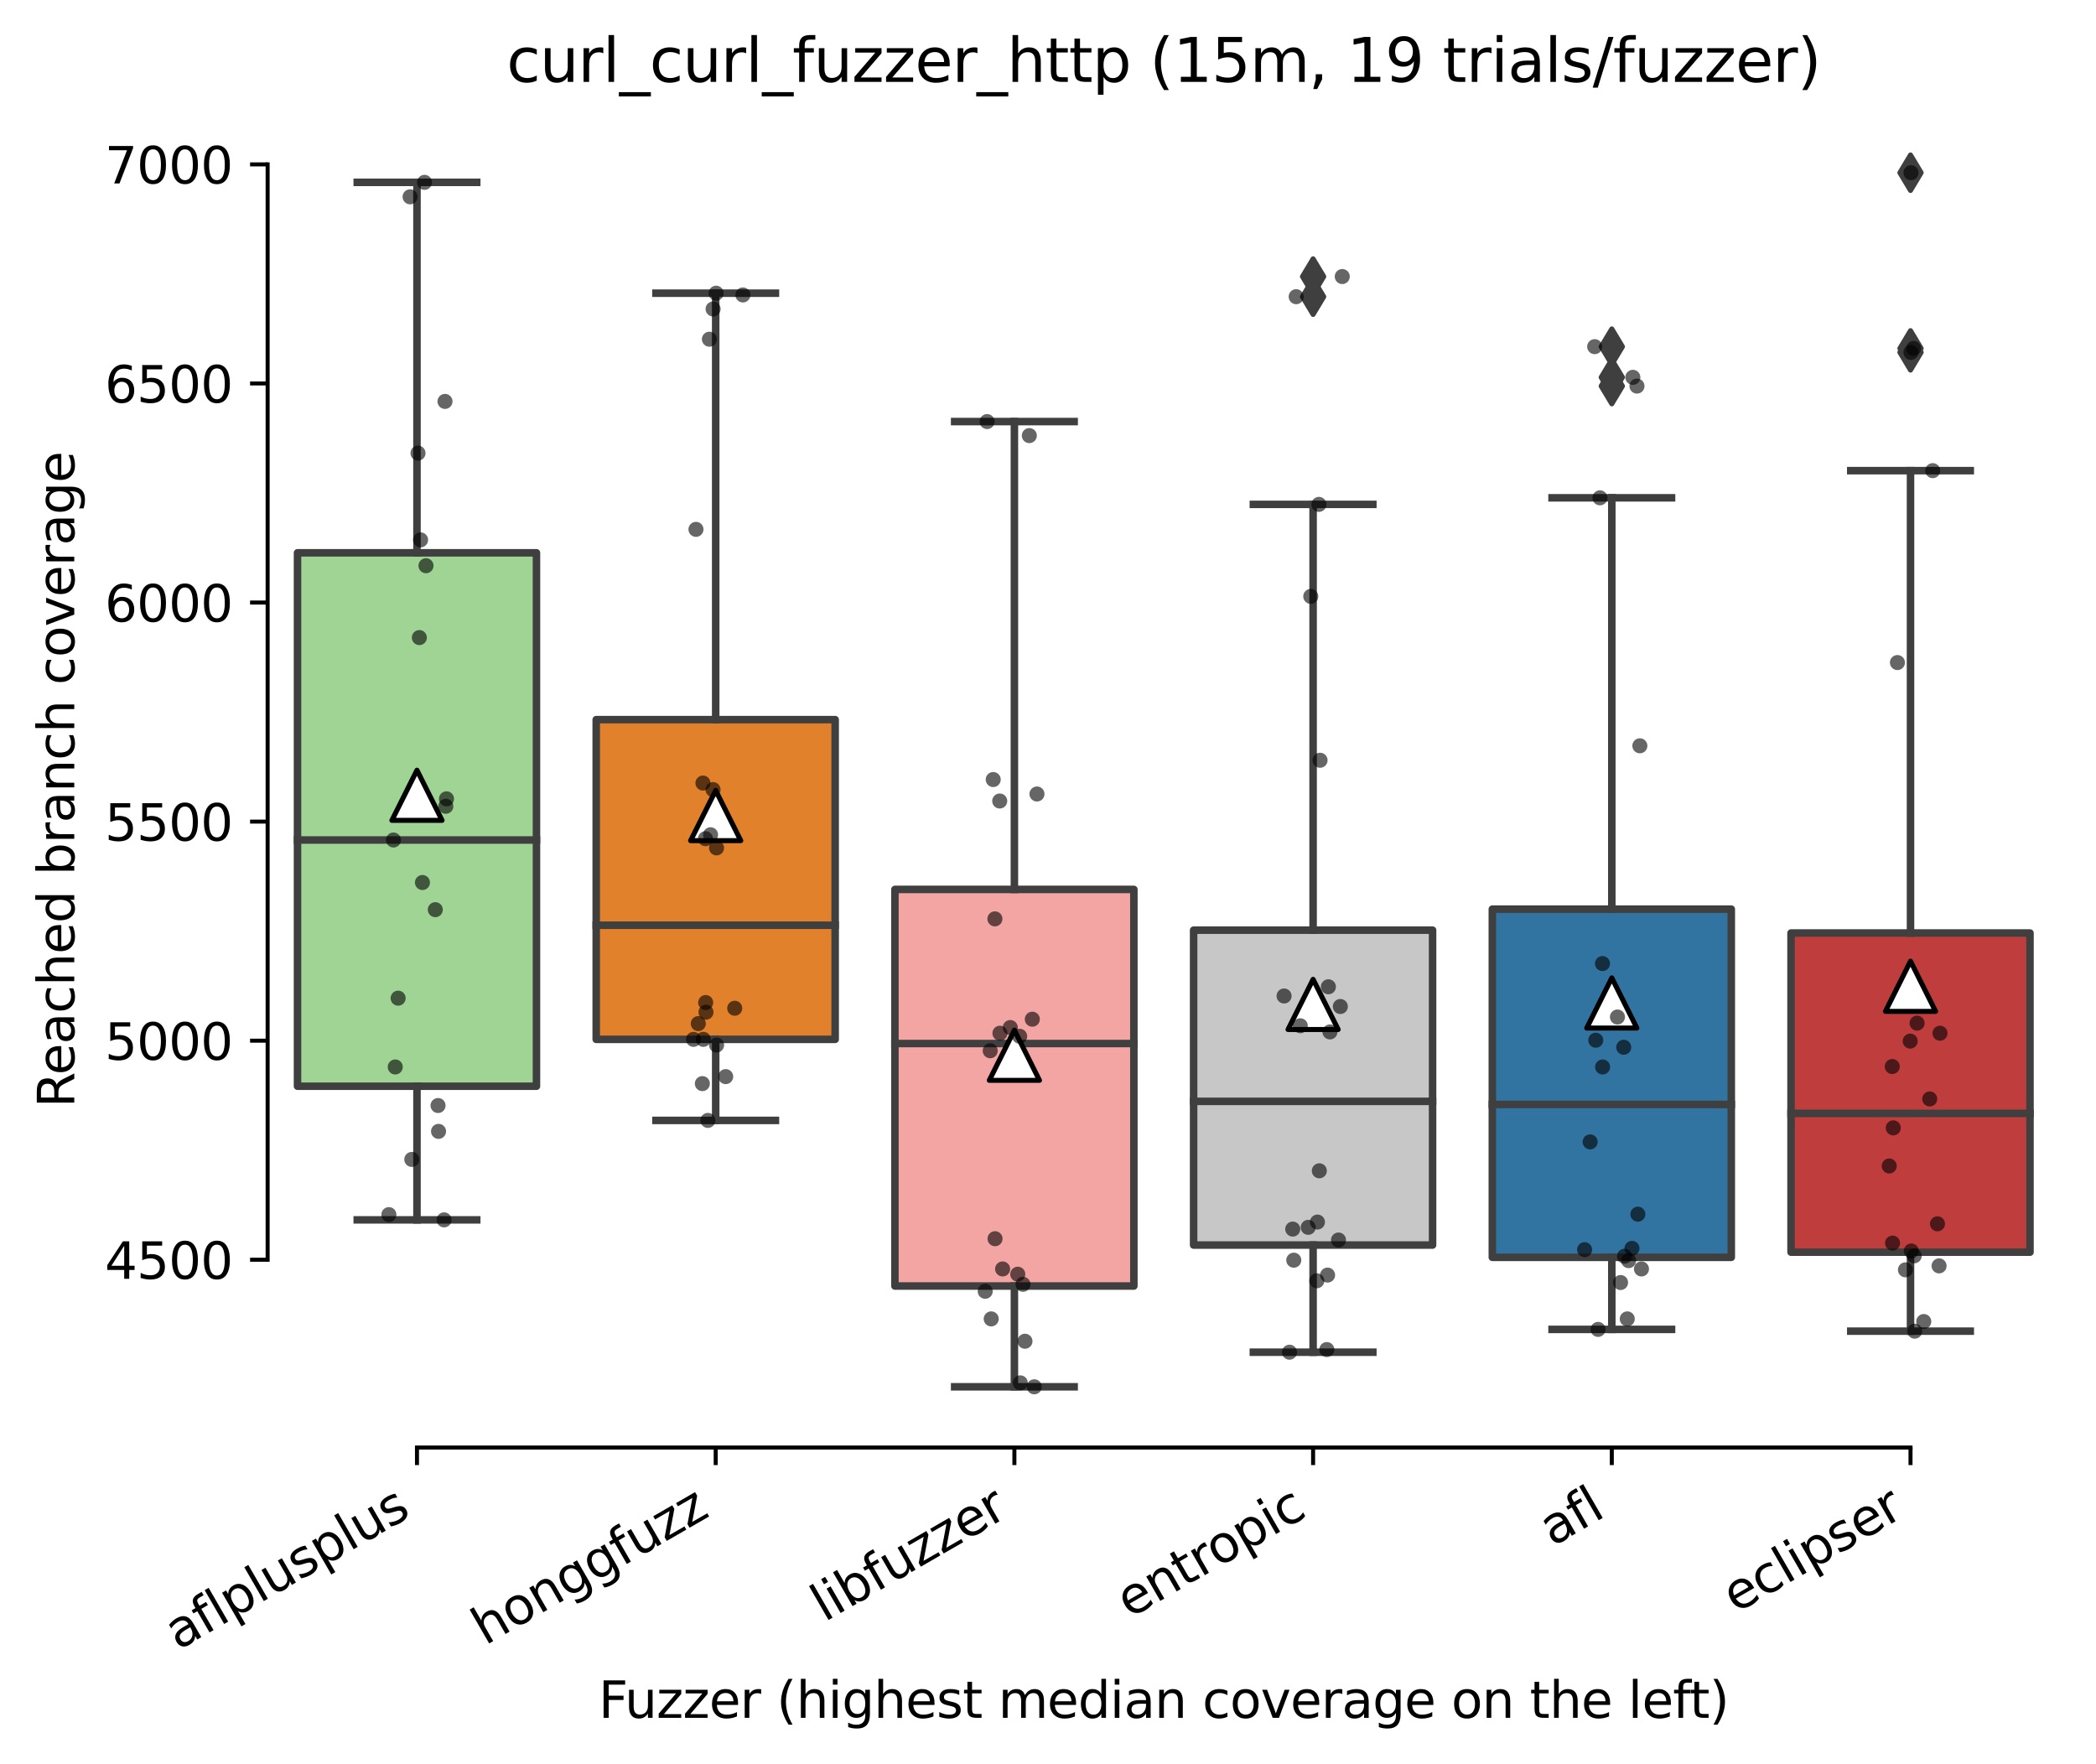 <?xml version="1.0" encoding="utf-8" standalone="no"?>
<!DOCTYPE svg PUBLIC "-//W3C//DTD SVG 1.1//EN"
  "http://www.w3.org/Graphics/SVG/1.1/DTD/svg11.dtd">
<svg xmlns:xlink="http://www.w3.org/1999/xlink" width="417.648pt" height="351.576pt" viewBox="0 0 417.648 351.576" xmlns="http://www.w3.org/2000/svg" version="1.1">
 <defs>
  <style type="text/css">*{stroke-linejoin: round; stroke-linecap: butt}</style>
 </defs>
 <g id="figure_1">
  <g id="patch_1">
   <path d="M 0 351.576 
L 417.648 351.576 
L 417.648 0 
L 0 0 
z
" style="fill: #ffffff"/>
  </g>
  <g id="axes_1">
   <g id="patch_2">
    <path d="M 53.328 288.43 
L 410.448 288.43 
L 410.448 22.318 
L 53.328 22.318 
z
" style="fill: #ffffff"/>
   </g>
   <g id="patch_3">
    <path d="M 59.28 216.443 
L 106.896 216.443 
L 106.896 110.151 
L 59.28 110.151 
L 59.28 216.443 
z
" clip-path="url(#pfcbe2a0fd5)" style="fill: #9fd495; stroke: #3f3f3f; stroke-width: 1.5; stroke-linejoin: miter"/>
   </g>
   <g id="patch_4">
    <path d="M 118.8 207.102 
L 166.416 207.102 
L 166.416 143.392 
L 118.8 143.392 
L 118.8 207.102 
z
" clip-path="url(#pfcbe2a0fd5)" style="fill: #e1812c; stroke: #3f3f3f; stroke-width: 1.5; stroke-linejoin: miter"/>
   </g>
   <g id="patch_5">
    <path d="M 178.32 256.254 
L 225.936 256.254 
L 225.936 177.222 
L 178.32 177.222 
L 178.32 256.254 
z
" clip-path="url(#pfcbe2a0fd5)" style="fill: #f2a5a3; stroke: #3f3f3f; stroke-width: 1.5; stroke-linejoin: miter"/>
   </g>
   <g id="patch_6">
    <path d="M 237.84 248.091 
L 285.456 248.091 
L 285.456 185.341 
L 237.84 185.341 
L 237.84 248.091 
z
" clip-path="url(#pfcbe2a0fd5)" style="fill: #c7c7c7; stroke: #3f3f3f; stroke-width: 1.5; stroke-linejoin: miter"/>
   </g>
   <g id="patch_7">
    <path d="M 297.36 250.536 
L 344.976 250.536 
L 344.976 181.151 
L 297.36 181.151 
L 297.36 250.536 
z
" clip-path="url(#pfcbe2a0fd5)" style="fill: #3274a1; stroke: #3f3f3f; stroke-width: 1.5; stroke-linejoin: miter"/>
   </g>
   <g id="patch_8">
    <path d="M 356.88 249.51 
L 404.496 249.51 
L 404.496 185.909 
L 356.88 185.909 
L 356.88 249.51 
z
" clip-path="url(#pfcbe2a0fd5)" style="fill: #c03d3e; stroke: #3f3f3f; stroke-width: 1.5; stroke-linejoin: miter"/>
   </g>
   <g id="matplotlib.axis_1">
    <g id="xtick_1">
     <g id="line2d_1">
      <defs>
       <path id="m5869130655" d="M 0 0 
L 0 3.5 
" style="stroke: #000000; stroke-width: 0.8"/>
      </defs>
      <g>
       <use xlink:href="#m5869130655" x="83.088" y="288.43" style="stroke: #000000; stroke-width: 0.8"/>
      </g>
     </g>
     <g id="text_1">
      <!-- aflplusplus -->
      <g transform="translate(35.479 328.897) rotate(-30) scale(0.1 -0.1)">
       <defs>
        <path id="DejaVuSans-61" d="M 2194 1759 
Q 1497 1759 1228 1600 
Q 959 1441 959 1056 
Q 959 750 1161 570 
Q 1363 391 1709 391 
Q 2188 391 2477 730 
Q 2766 1069 2766 1631 
L 2766 1759 
L 2194 1759 
z
M 3341 1997 
L 3341 0 
L 2766 0 
L 2766 531 
Q 2569 213 2275 61 
Q 1981 -91 1556 -91 
Q 1019 -91 701 211 
Q 384 513 384 1019 
Q 384 1609 779 1909 
Q 1175 2209 1959 2209 
L 2766 2209 
L 2766 2266 
Q 2766 2663 2505 2880 
Q 2244 3097 1772 3097 
Q 1472 3097 1187 3025 
Q 903 2953 641 2809 
L 641 3341 
Q 956 3463 1253 3523 
Q 1550 3584 1831 3584 
Q 2591 3584 2966 3190 
Q 3341 2797 3341 1997 
z
" transform="scale(0.016)"/>
        <path id="DejaVuSans-66" d="M 2375 4863 
L 2375 4384 
L 1825 4384 
Q 1516 4384 1395 4259 
Q 1275 4134 1275 3809 
L 1275 3500 
L 2222 3500 
L 2222 3053 
L 1275 3053 
L 1275 0 
L 697 0 
L 697 3053 
L 147 3053 
L 147 3500 
L 697 3500 
L 697 3744 
Q 697 4328 969 4595 
Q 1241 4863 1831 4863 
L 2375 4863 
z
" transform="scale(0.016)"/>
        <path id="DejaVuSans-6c" d="M 603 4863 
L 1178 4863 
L 1178 0 
L 603 0 
L 603 4863 
z
" transform="scale(0.016)"/>
        <path id="DejaVuSans-70" d="M 1159 525 
L 1159 -1331 
L 581 -1331 
L 581 3500 
L 1159 3500 
L 1159 2969 
Q 1341 3281 1617 3432 
Q 1894 3584 2278 3584 
Q 2916 3584 3314 3078 
Q 3713 2572 3713 1747 
Q 3713 922 3314 415 
Q 2916 -91 2278 -91 
Q 1894 -91 1617 61 
Q 1341 213 1159 525 
z
M 3116 1747 
Q 3116 2381 2855 2742 
Q 2594 3103 2138 3103 
Q 1681 3103 1420 2742 
Q 1159 2381 1159 1747 
Q 1159 1113 1420 752 
Q 1681 391 2138 391 
Q 2594 391 2855 752 
Q 3116 1113 3116 1747 
z
" transform="scale(0.016)"/>
        <path id="DejaVuSans-75" d="M 544 1381 
L 544 3500 
L 1119 3500 
L 1119 1403 
Q 1119 906 1312 657 
Q 1506 409 1894 409 
Q 2359 409 2629 706 
Q 2900 1003 2900 1516 
L 2900 3500 
L 3475 3500 
L 3475 0 
L 2900 0 
L 2900 538 
Q 2691 219 2414 64 
Q 2138 -91 1772 -91 
Q 1169 -91 856 284 
Q 544 659 544 1381 
z
M 1991 3584 
L 1991 3584 
z
" transform="scale(0.016)"/>
        <path id="DejaVuSans-73" d="M 2834 3397 
L 2834 2853 
Q 2591 2978 2328 3040 
Q 2066 3103 1784 3103 
Q 1356 3103 1142 2972 
Q 928 2841 928 2578 
Q 928 2378 1081 2264 
Q 1234 2150 1697 2047 
L 1894 2003 
Q 2506 1872 2764 1633 
Q 3022 1394 3022 966 
Q 3022 478 2636 193 
Q 2250 -91 1575 -91 
Q 1294 -91 989 -36 
Q 684 19 347 128 
L 347 722 
Q 666 556 975 473 
Q 1284 391 1588 391 
Q 1994 391 2212 530 
Q 2431 669 2431 922 
Q 2431 1156 2273 1281 
Q 2116 1406 1581 1522 
L 1381 1569 
Q 847 1681 609 1914 
Q 372 2147 372 2553 
Q 372 3047 722 3315 
Q 1072 3584 1716 3584 
Q 2034 3584 2315 3537 
Q 2597 3491 2834 3397 
z
" transform="scale(0.016)"/>
       </defs>
       <use xlink:href="#DejaVuSans-61"/>
       <use xlink:href="#DejaVuSans-66" x="61.279"/>
       <use xlink:href="#DejaVuSans-6c" x="96.484"/>
       <use xlink:href="#DejaVuSans-70" x="124.268"/>
       <use xlink:href="#DejaVuSans-6c" x="187.744"/>
       <use xlink:href="#DejaVuSans-75" x="215.527"/>
       <use xlink:href="#DejaVuSans-73" x="278.906"/>
       <use xlink:href="#DejaVuSans-70" x="331.006"/>
       <use xlink:href="#DejaVuSans-6c" x="394.482"/>
       <use xlink:href="#DejaVuSans-75" x="422.266"/>
       <use xlink:href="#DejaVuSans-73" x="485.645"/>
      </g>
     </g>
    </g>
    <g id="xtick_2">
     <g id="line2d_2">
      <g>
       <use xlink:href="#m5869130655" x="142.608" y="288.43" style="stroke: #000000; stroke-width: 0.8"/>
      </g>
     </g>
     <g id="text_2">
      <!-- honggfuzz -->
      <g transform="translate(96.669 327.933) rotate(-30) scale(0.1 -0.1)">
       <defs>
        <path id="DejaVuSans-68" d="M 3513 2113 
L 3513 0 
L 2938 0 
L 2938 2094 
Q 2938 2591 2744 2837 
Q 2550 3084 2163 3084 
Q 1697 3084 1428 2787 
Q 1159 2491 1159 1978 
L 1159 0 
L 581 0 
L 581 4863 
L 1159 4863 
L 1159 2956 
Q 1366 3272 1645 3428 
Q 1925 3584 2291 3584 
Q 2894 3584 3203 3211 
Q 3513 2838 3513 2113 
z
" transform="scale(0.016)"/>
        <path id="DejaVuSans-6f" d="M 1959 3097 
Q 1497 3097 1228 2736 
Q 959 2375 959 1747 
Q 959 1119 1226 758 
Q 1494 397 1959 397 
Q 2419 397 2687 759 
Q 2956 1122 2956 1747 
Q 2956 2369 2687 2733 
Q 2419 3097 1959 3097 
z
M 1959 3584 
Q 2709 3584 3137 3096 
Q 3566 2609 3566 1747 
Q 3566 888 3137 398 
Q 2709 -91 1959 -91 
Q 1206 -91 779 398 
Q 353 888 353 1747 
Q 353 2609 779 3096 
Q 1206 3584 1959 3584 
z
" transform="scale(0.016)"/>
        <path id="DejaVuSans-6e" d="M 3513 2113 
L 3513 0 
L 2938 0 
L 2938 2094 
Q 2938 2591 2744 2837 
Q 2550 3084 2163 3084 
Q 1697 3084 1428 2787 
Q 1159 2491 1159 1978 
L 1159 0 
L 581 0 
L 581 3500 
L 1159 3500 
L 1159 2956 
Q 1366 3272 1645 3428 
Q 1925 3584 2291 3584 
Q 2894 3584 3203 3211 
Q 3513 2838 3513 2113 
z
" transform="scale(0.016)"/>
        <path id="DejaVuSans-67" d="M 2906 1791 
Q 2906 2416 2648 2759 
Q 2391 3103 1925 3103 
Q 1463 3103 1205 2759 
Q 947 2416 947 1791 
Q 947 1169 1205 825 
Q 1463 481 1925 481 
Q 2391 481 2648 825 
Q 2906 1169 2906 1791 
z
M 3481 434 
Q 3481 -459 3084 -895 
Q 2688 -1331 1869 -1331 
Q 1566 -1331 1297 -1286 
Q 1028 -1241 775 -1147 
L 775 -588 
Q 1028 -725 1275 -790 
Q 1522 -856 1778 -856 
Q 2344 -856 2625 -561 
Q 2906 -266 2906 331 
L 2906 616 
Q 2728 306 2450 153 
Q 2172 0 1784 0 
Q 1141 0 747 490 
Q 353 981 353 1791 
Q 353 2603 747 3093 
Q 1141 3584 1784 3584 
Q 2172 3584 2450 3431 
Q 2728 3278 2906 2969 
L 2906 3500 
L 3481 3500 
L 3481 434 
z
" transform="scale(0.016)"/>
        <path id="DejaVuSans-7a" d="M 353 3500 
L 3084 3500 
L 3084 2975 
L 922 459 
L 3084 459 
L 3084 0 
L 275 0 
L 275 525 
L 2438 3041 
L 353 3041 
L 353 3500 
z
" transform="scale(0.016)"/>
       </defs>
       <use xlink:href="#DejaVuSans-68"/>
       <use xlink:href="#DejaVuSans-6f" x="63.379"/>
       <use xlink:href="#DejaVuSans-6e" x="124.561"/>
       <use xlink:href="#DejaVuSans-67" x="187.939"/>
       <use xlink:href="#DejaVuSans-67" x="251.416"/>
       <use xlink:href="#DejaVuSans-66" x="314.893"/>
       <use xlink:href="#DejaVuSans-75" x="350.098"/>
       <use xlink:href="#DejaVuSans-7a" x="413.477"/>
       <use xlink:href="#DejaVuSans-7a" x="465.967"/>
      </g>
     </g>
    </g>
    <g id="xtick_3">
     <g id="line2d_3">
      <g>
       <use xlink:href="#m5869130655" x="202.128" y="288.43" style="stroke: #000000; stroke-width: 0.8"/>
      </g>
     </g>
     <g id="text_3">
      <!-- libfuzzer -->
      <g transform="translate(164.262 323.272) rotate(-30) scale(0.1 -0.1)">
       <defs>
        <path id="DejaVuSans-69" d="M 603 3500 
L 1178 3500 
L 1178 0 
L 603 0 
L 603 3500 
z
M 603 4863 
L 1178 4863 
L 1178 4134 
L 603 4134 
L 603 4863 
z
" transform="scale(0.016)"/>
        <path id="DejaVuSans-62" d="M 3116 1747 
Q 3116 2381 2855 2742 
Q 2594 3103 2138 3103 
Q 1681 3103 1420 2742 
Q 1159 2381 1159 1747 
Q 1159 1113 1420 752 
Q 1681 391 2138 391 
Q 2594 391 2855 752 
Q 3116 1113 3116 1747 
z
M 1159 2969 
Q 1341 3281 1617 3432 
Q 1894 3584 2278 3584 
Q 2916 3584 3314 3078 
Q 3713 2572 3713 1747 
Q 3713 922 3314 415 
Q 2916 -91 2278 -91 
Q 1894 -91 1617 61 
Q 1341 213 1159 525 
L 1159 0 
L 581 0 
L 581 4863 
L 1159 4863 
L 1159 2969 
z
" transform="scale(0.016)"/>
        <path id="DejaVuSans-65" d="M 3597 1894 
L 3597 1613 
L 953 1613 
Q 991 1019 1311 708 
Q 1631 397 2203 397 
Q 2534 397 2845 478 
Q 3156 559 3463 722 
L 3463 178 
Q 3153 47 2828 -22 
Q 2503 -91 2169 -91 
Q 1331 -91 842 396 
Q 353 884 353 1716 
Q 353 2575 817 3079 
Q 1281 3584 2069 3584 
Q 2775 3584 3186 3129 
Q 3597 2675 3597 1894 
z
M 3022 2063 
Q 3016 2534 2758 2815 
Q 2500 3097 2075 3097 
Q 1594 3097 1305 2825 
Q 1016 2553 972 2059 
L 3022 2063 
z
" transform="scale(0.016)"/>
        <path id="DejaVuSans-72" d="M 2631 2963 
Q 2534 3019 2420 3045 
Q 2306 3072 2169 3072 
Q 1681 3072 1420 2755 
Q 1159 2438 1159 1844 
L 1159 0 
L 581 0 
L 581 3500 
L 1159 3500 
L 1159 2956 
Q 1341 3275 1631 3429 
Q 1922 3584 2338 3584 
Q 2397 3584 2469 3576 
Q 2541 3569 2628 3553 
L 2631 2963 
z
" transform="scale(0.016)"/>
       </defs>
       <use xlink:href="#DejaVuSans-6c"/>
       <use xlink:href="#DejaVuSans-69" x="27.783"/>
       <use xlink:href="#DejaVuSans-62" x="55.566"/>
       <use xlink:href="#DejaVuSans-66" x="119.043"/>
       <use xlink:href="#DejaVuSans-75" x="154.248"/>
       <use xlink:href="#DejaVuSans-7a" x="217.627"/>
       <use xlink:href="#DejaVuSans-7a" x="270.117"/>
       <use xlink:href="#DejaVuSans-65" x="322.607"/>
       <use xlink:href="#DejaVuSans-72" x="384.131"/>
      </g>
     </g>
    </g>
    <g id="xtick_4">
     <g id="line2d_4">
      <g>
       <use xlink:href="#m5869130655" x="261.648" y="288.43" style="stroke: #000000; stroke-width: 0.8"/>
      </g>
     </g>
     <g id="text_4">
      <!-- entropic -->
      <g transform="translate(225.066 322.531) rotate(-30) scale(0.1 -0.1)">
       <defs>
        <path id="DejaVuSans-74" d="M 1172 4494 
L 1172 3500 
L 2356 3500 
L 2356 3053 
L 1172 3053 
L 1172 1153 
Q 1172 725 1289 603 
Q 1406 481 1766 481 
L 2356 481 
L 2356 0 
L 1766 0 
Q 1100 0 847 248 
Q 594 497 594 1153 
L 594 3053 
L 172 3053 
L 172 3500 
L 594 3500 
L 594 4494 
L 1172 4494 
z
" transform="scale(0.016)"/>
        <path id="DejaVuSans-63" d="M 3122 3366 
L 3122 2828 
Q 2878 2963 2633 3030 
Q 2388 3097 2138 3097 
Q 1578 3097 1268 2742 
Q 959 2388 959 1747 
Q 959 1106 1268 751 
Q 1578 397 2138 397 
Q 2388 397 2633 464 
Q 2878 531 3122 666 
L 3122 134 
Q 2881 22 2623 -34 
Q 2366 -91 2075 -91 
Q 1284 -91 818 406 
Q 353 903 353 1747 
Q 353 2603 823 3093 
Q 1294 3584 2113 3584 
Q 2378 3584 2631 3529 
Q 2884 3475 3122 3366 
z
" transform="scale(0.016)"/>
       </defs>
       <use xlink:href="#DejaVuSans-65"/>
       <use xlink:href="#DejaVuSans-6e" x="61.523"/>
       <use xlink:href="#DejaVuSans-74" x="124.902"/>
       <use xlink:href="#DejaVuSans-72" x="164.111"/>
       <use xlink:href="#DejaVuSans-6f" x="202.975"/>
       <use xlink:href="#DejaVuSans-70" x="264.156"/>
       <use xlink:href="#DejaVuSans-69" x="327.633"/>
       <use xlink:href="#DejaVuSans-63" x="355.416"/>
      </g>
     </g>
    </g>
    <g id="xtick_5">
     <g id="line2d_5">
      <g>
       <use xlink:href="#m5869130655" x="321.168" y="288.43" style="stroke: #000000; stroke-width: 0.8"/>
      </g>
     </g>
     <g id="text_5">
      <!-- afl -->
      <g transform="translate(309.367 308.224) rotate(-30) scale(0.1 -0.1)">
       <use xlink:href="#DejaVuSans-61"/>
       <use xlink:href="#DejaVuSans-66" x="61.279"/>
       <use xlink:href="#DejaVuSans-6c" x="96.484"/>
      </g>
     </g>
    </g>
    <g id="xtick_6">
     <g id="line2d_6">
      <g>
       <use xlink:href="#m5869130655" x="380.688" y="288.43" style="stroke: #000000; stroke-width: 0.8"/>
      </g>
     </g>
     <g id="text_6">
      <!-- eclipser -->
      <g transform="translate(345.848 321.525) rotate(-30) scale(0.1 -0.1)">
       <use xlink:href="#DejaVuSans-65"/>
       <use xlink:href="#DejaVuSans-63" x="61.523"/>
       <use xlink:href="#DejaVuSans-6c" x="116.504"/>
       <use xlink:href="#DejaVuSans-69" x="144.287"/>
       <use xlink:href="#DejaVuSans-70" x="172.07"/>
       <use xlink:href="#DejaVuSans-73" x="235.547"/>
       <use xlink:href="#DejaVuSans-65" x="287.646"/>
       <use xlink:href="#DejaVuSans-72" x="349.17"/>
      </g>
     </g>
    </g>
    <g id="text_7">
     <!-- Fuzzer (highest median coverage on the left) -->
     <g transform="translate(119.27 342.297) scale(0.1 -0.1)">
      <defs>
       <path id="DejaVuSans-46" d="M 628 4666 
L 3309 4666 
L 3309 4134 
L 1259 4134 
L 1259 2759 
L 3109 2759 
L 3109 2228 
L 1259 2228 
L 1259 0 
L 628 0 
L 628 4666 
z
" transform="scale(0.016)"/>
       <path id="DejaVuSans-20" transform="scale(0.016)"/>
       <path id="DejaVuSans-28" d="M 1984 4856 
Q 1566 4138 1362 3434 
Q 1159 2731 1159 2009 
Q 1159 1288 1364 580 
Q 1569 -128 1984 -844 
L 1484 -844 
Q 1016 -109 783 600 
Q 550 1309 550 2009 
Q 550 2706 781 3412 
Q 1013 4119 1484 4856 
L 1984 4856 
z
" transform="scale(0.016)"/>
       <path id="DejaVuSans-6d" d="M 3328 2828 
Q 3544 3216 3844 3400 
Q 4144 3584 4550 3584 
Q 5097 3584 5394 3201 
Q 5691 2819 5691 2113 
L 5691 0 
L 5113 0 
L 5113 2094 
Q 5113 2597 4934 2840 
Q 4756 3084 4391 3084 
Q 3944 3084 3684 2787 
Q 3425 2491 3425 1978 
L 3425 0 
L 2847 0 
L 2847 2094 
Q 2847 2600 2669 2842 
Q 2491 3084 2119 3084 
Q 1678 3084 1418 2786 
Q 1159 2488 1159 1978 
L 1159 0 
L 581 0 
L 581 3500 
L 1159 3500 
L 1159 2956 
Q 1356 3278 1631 3431 
Q 1906 3584 2284 3584 
Q 2666 3584 2933 3390 
Q 3200 3197 3328 2828 
z
" transform="scale(0.016)"/>
       <path id="DejaVuSans-64" d="M 2906 2969 
L 2906 4863 
L 3481 4863 
L 3481 0 
L 2906 0 
L 2906 525 
Q 2725 213 2448 61 
Q 2172 -91 1784 -91 
Q 1150 -91 751 415 
Q 353 922 353 1747 
Q 353 2572 751 3078 
Q 1150 3584 1784 3584 
Q 2172 3584 2448 3432 
Q 2725 3281 2906 2969 
z
M 947 1747 
Q 947 1113 1208 752 
Q 1469 391 1925 391 
Q 2381 391 2643 752 
Q 2906 1113 2906 1747 
Q 2906 2381 2643 2742 
Q 2381 3103 1925 3103 
Q 1469 3103 1208 2742 
Q 947 2381 947 1747 
z
" transform="scale(0.016)"/>
       <path id="DejaVuSans-76" d="M 191 3500 
L 800 3500 
L 1894 563 
L 2988 3500 
L 3597 3500 
L 2284 0 
L 1503 0 
L 191 3500 
z
" transform="scale(0.016)"/>
       <path id="DejaVuSans-29" d="M 513 4856 
L 1013 4856 
Q 1481 4119 1714 3412 
Q 1947 2706 1947 2009 
Q 1947 1309 1714 600 
Q 1481 -109 1013 -844 
L 513 -844 
Q 928 -128 1133 580 
Q 1338 1288 1338 2009 
Q 1338 2731 1133 3434 
Q 928 4138 513 4856 
z
" transform="scale(0.016)"/>
      </defs>
      <use xlink:href="#DejaVuSans-46"/>
      <use xlink:href="#DejaVuSans-75" x="52.02"/>
      <use xlink:href="#DejaVuSans-7a" x="115.398"/>
      <use xlink:href="#DejaVuSans-7a" x="167.889"/>
      <use xlink:href="#DejaVuSans-65" x="220.379"/>
      <use xlink:href="#DejaVuSans-72" x="281.902"/>
      <use xlink:href="#DejaVuSans-20" x="323.016"/>
      <use xlink:href="#DejaVuSans-28" x="354.803"/>
      <use xlink:href="#DejaVuSans-68" x="393.816"/>
      <use xlink:href="#DejaVuSans-69" x="457.195"/>
      <use xlink:href="#DejaVuSans-67" x="484.979"/>
      <use xlink:href="#DejaVuSans-68" x="548.455"/>
      <use xlink:href="#DejaVuSans-65" x="611.834"/>
      <use xlink:href="#DejaVuSans-73" x="673.357"/>
      <use xlink:href="#DejaVuSans-74" x="725.457"/>
      <use xlink:href="#DejaVuSans-20" x="764.666"/>
      <use xlink:href="#DejaVuSans-6d" x="796.453"/>
      <use xlink:href="#DejaVuSans-65" x="893.865"/>
      <use xlink:href="#DejaVuSans-64" x="955.389"/>
      <use xlink:href="#DejaVuSans-69" x="1018.865"/>
      <use xlink:href="#DejaVuSans-61" x="1046.648"/>
      <use xlink:href="#DejaVuSans-6e" x="1107.928"/>
      <use xlink:href="#DejaVuSans-20" x="1171.307"/>
      <use xlink:href="#DejaVuSans-63" x="1203.094"/>
      <use xlink:href="#DejaVuSans-6f" x="1258.074"/>
      <use xlink:href="#DejaVuSans-76" x="1319.256"/>
      <use xlink:href="#DejaVuSans-65" x="1378.436"/>
      <use xlink:href="#DejaVuSans-72" x="1439.959"/>
      <use xlink:href="#DejaVuSans-61" x="1481.072"/>
      <use xlink:href="#DejaVuSans-67" x="1542.352"/>
      <use xlink:href="#DejaVuSans-65" x="1605.828"/>
      <use xlink:href="#DejaVuSans-20" x="1667.352"/>
      <use xlink:href="#DejaVuSans-6f" x="1699.139"/>
      <use xlink:href="#DejaVuSans-6e" x="1760.32"/>
      <use xlink:href="#DejaVuSans-20" x="1823.699"/>
      <use xlink:href="#DejaVuSans-74" x="1855.486"/>
      <use xlink:href="#DejaVuSans-68" x="1894.695"/>
      <use xlink:href="#DejaVuSans-65" x="1958.074"/>
      <use xlink:href="#DejaVuSans-20" x="2019.598"/>
      <use xlink:href="#DejaVuSans-6c" x="2051.385"/>
      <use xlink:href="#DejaVuSans-65" x="2079.168"/>
      <use xlink:href="#DejaVuSans-66" x="2140.691"/>
      <use xlink:href="#DejaVuSans-74" x="2174.146"/>
      <use xlink:href="#DejaVuSans-29" x="2213.355"/>
     </g>
    </g>
   </g>
   <g id="matplotlib.axis_2">
    <g id="ytick_1">
     <g id="line2d_7">
      <defs>
       <path id="mae39ce16e0" d="M 0 0 
L -3.5 0 
" style="stroke: #000000; stroke-width: 0.8"/>
      </defs>
      <g>
       <use xlink:href="#mae39ce16e0" x="53.328" y="251.016" style="stroke: #000000; stroke-width: 0.8"/>
      </g>
     </g>
     <g id="text_8">
      <!-- 4500 -->
      <g transform="translate(20.878 254.815) scale(0.1 -0.1)">
       <defs>
        <path id="DejaVuSans-34" d="M 2419 4116 
L 825 1625 
L 2419 1625 
L 2419 4116 
z
M 2253 4666 
L 3047 4666 
L 3047 1625 
L 3713 1625 
L 3713 1100 
L 3047 1100 
L 3047 0 
L 2419 0 
L 2419 1100 
L 313 1100 
L 313 1709 
L 2253 4666 
z
" transform="scale(0.016)"/>
        <path id="DejaVuSans-35" d="M 691 4666 
L 3169 4666 
L 3169 4134 
L 1269 4134 
L 1269 2991 
Q 1406 3038 1543 3061 
Q 1681 3084 1819 3084 
Q 2600 3084 3056 2656 
Q 3513 2228 3513 1497 
Q 3513 744 3044 326 
Q 2575 -91 1722 -91 
Q 1428 -91 1123 -41 
Q 819 9 494 109 
L 494 744 
Q 775 591 1075 516 
Q 1375 441 1709 441 
Q 2250 441 2565 725 
Q 2881 1009 2881 1497 
Q 2881 1984 2565 2268 
Q 2250 2553 1709 2553 
Q 1456 2553 1204 2497 
Q 953 2441 691 2322 
L 691 4666 
z
" transform="scale(0.016)"/>
        <path id="DejaVuSans-30" d="M 2034 4250 
Q 1547 4250 1301 3770 
Q 1056 3291 1056 2328 
Q 1056 1369 1301 889 
Q 1547 409 2034 409 
Q 2525 409 2770 889 
Q 3016 1369 3016 2328 
Q 3016 3291 2770 3770 
Q 2525 4250 2034 4250 
z
M 2034 4750 
Q 2819 4750 3233 4129 
Q 3647 3509 3647 2328 
Q 3647 1150 3233 529 
Q 2819 -91 2034 -91 
Q 1250 -91 836 529 
Q 422 1150 422 2328 
Q 422 3509 836 4129 
Q 1250 4750 2034 4750 
z
" transform="scale(0.016)"/>
       </defs>
       <use xlink:href="#DejaVuSans-34"/>
       <use xlink:href="#DejaVuSans-35" x="63.623"/>
       <use xlink:href="#DejaVuSans-30" x="127.246"/>
       <use xlink:href="#DejaVuSans-30" x="190.869"/>
      </g>
     </g>
    </g>
    <g id="ytick_2">
     <g id="line2d_8">
      <g>
       <use xlink:href="#mae39ce16e0" x="53.328" y="207.364" style="stroke: #000000; stroke-width: 0.8"/>
      </g>
     </g>
     <g id="text_9">
      <!-- 5000 -->
      <g transform="translate(20.878 211.163) scale(0.1 -0.1)">
       <use xlink:href="#DejaVuSans-35"/>
       <use xlink:href="#DejaVuSans-30" x="63.623"/>
       <use xlink:href="#DejaVuSans-30" x="127.246"/>
       <use xlink:href="#DejaVuSans-30" x="190.869"/>
      </g>
     </g>
    </g>
    <g id="ytick_3">
     <g id="line2d_9">
      <g>
       <use xlink:href="#mae39ce16e0" x="53.328" y="163.712" style="stroke: #000000; stroke-width: 0.8"/>
      </g>
     </g>
     <g id="text_10">
      <!-- 5500 -->
      <g transform="translate(20.878 167.511) scale(0.1 -0.1)">
       <use xlink:href="#DejaVuSans-35"/>
       <use xlink:href="#DejaVuSans-35" x="63.623"/>
       <use xlink:href="#DejaVuSans-30" x="127.246"/>
       <use xlink:href="#DejaVuSans-30" x="190.869"/>
      </g>
     </g>
    </g>
    <g id="ytick_4">
     <g id="line2d_10">
      <g>
       <use xlink:href="#mae39ce16e0" x="53.328" y="120.06" style="stroke: #000000; stroke-width: 0.8"/>
      </g>
     </g>
     <g id="text_11">
      <!-- 6000 -->
      <g transform="translate(20.878 123.859) scale(0.1 -0.1)">
       <defs>
        <path id="DejaVuSans-36" d="M 2113 2584 
Q 1688 2584 1439 2293 
Q 1191 2003 1191 1497 
Q 1191 994 1439 701 
Q 1688 409 2113 409 
Q 2538 409 2786 701 
Q 3034 994 3034 1497 
Q 3034 2003 2786 2293 
Q 2538 2584 2113 2584 
z
M 3366 4563 
L 3366 3988 
Q 3128 4100 2886 4159 
Q 2644 4219 2406 4219 
Q 1781 4219 1451 3797 
Q 1122 3375 1075 2522 
Q 1259 2794 1537 2939 
Q 1816 3084 2150 3084 
Q 2853 3084 3261 2657 
Q 3669 2231 3669 1497 
Q 3669 778 3244 343 
Q 2819 -91 2113 -91 
Q 1303 -91 875 529 
Q 447 1150 447 2328 
Q 447 3434 972 4092 
Q 1497 4750 2381 4750 
Q 2619 4750 2861 4703 
Q 3103 4656 3366 4563 
z
" transform="scale(0.016)"/>
       </defs>
       <use xlink:href="#DejaVuSans-36"/>
       <use xlink:href="#DejaVuSans-30" x="63.623"/>
       <use xlink:href="#DejaVuSans-30" x="127.246"/>
       <use xlink:href="#DejaVuSans-30" x="190.869"/>
      </g>
     </g>
    </g>
    <g id="ytick_5">
     <g id="line2d_11">
      <g>
       <use xlink:href="#mae39ce16e0" x="53.328" y="76.407" style="stroke: #000000; stroke-width: 0.8"/>
      </g>
     </g>
     <g id="text_12">
      <!-- 6500 -->
      <g transform="translate(20.878 80.207) scale(0.1 -0.1)">
       <use xlink:href="#DejaVuSans-36"/>
       <use xlink:href="#DejaVuSans-35" x="63.623"/>
       <use xlink:href="#DejaVuSans-30" x="127.246"/>
       <use xlink:href="#DejaVuSans-30" x="190.869"/>
      </g>
     </g>
    </g>
    <g id="ytick_6">
     <g id="line2d_12">
      <g>
       <use xlink:href="#mae39ce16e0" x="53.328" y="32.755" style="stroke: #000000; stroke-width: 0.8"/>
      </g>
     </g>
     <g id="text_13">
      <!-- 7000 -->
      <g transform="translate(20.878 36.555) scale(0.1 -0.1)">
       <defs>
        <path id="DejaVuSans-37" d="M 525 4666 
L 3525 4666 
L 3525 4397 
L 1831 0 
L 1172 0 
L 2766 4134 
L 525 4134 
L 525 4666 
z
" transform="scale(0.016)"/>
       </defs>
       <use xlink:href="#DejaVuSans-37"/>
       <use xlink:href="#DejaVuSans-30" x="63.623"/>
       <use xlink:href="#DejaVuSans-30" x="127.246"/>
       <use xlink:href="#DejaVuSans-30" x="190.869"/>
      </g>
     </g>
    </g>
    <g id="text_14">
     <!-- Reached branch coverage -->
     <g transform="translate(14.798 220.706) rotate(-90) scale(0.1 -0.1)">
      <defs>
       <path id="DejaVuSans-52" d="M 2841 2188 
Q 3044 2119 3236 1894 
Q 3428 1669 3622 1275 
L 4263 0 
L 3584 0 
L 2988 1197 
Q 2756 1666 2539 1819 
Q 2322 1972 1947 1972 
L 1259 1972 
L 1259 0 
L 628 0 
L 628 4666 
L 2053 4666 
Q 2853 4666 3247 4331 
Q 3641 3997 3641 3322 
Q 3641 2881 3436 2590 
Q 3231 2300 2841 2188 
z
M 1259 4147 
L 1259 2491 
L 2053 2491 
Q 2509 2491 2742 2702 
Q 2975 2913 2975 3322 
Q 2975 3731 2742 3939 
Q 2509 4147 2053 4147 
L 1259 4147 
z
" transform="scale(0.016)"/>
      </defs>
      <use xlink:href="#DejaVuSans-52"/>
      <use xlink:href="#DejaVuSans-65" x="64.982"/>
      <use xlink:href="#DejaVuSans-61" x="126.506"/>
      <use xlink:href="#DejaVuSans-63" x="187.785"/>
      <use xlink:href="#DejaVuSans-68" x="242.766"/>
      <use xlink:href="#DejaVuSans-65" x="306.145"/>
      <use xlink:href="#DejaVuSans-64" x="367.668"/>
      <use xlink:href="#DejaVuSans-20" x="431.145"/>
      <use xlink:href="#DejaVuSans-62" x="462.932"/>
      <use xlink:href="#DejaVuSans-72" x="526.408"/>
      <use xlink:href="#DejaVuSans-61" x="567.521"/>
      <use xlink:href="#DejaVuSans-6e" x="628.801"/>
      <use xlink:href="#DejaVuSans-63" x="692.18"/>
      <use xlink:href="#DejaVuSans-68" x="747.16"/>
      <use xlink:href="#DejaVuSans-20" x="810.539"/>
      <use xlink:href="#DejaVuSans-63" x="842.326"/>
      <use xlink:href="#DejaVuSans-6f" x="897.307"/>
      <use xlink:href="#DejaVuSans-76" x="958.488"/>
      <use xlink:href="#DejaVuSans-65" x="1017.668"/>
      <use xlink:href="#DejaVuSans-72" x="1079.191"/>
      <use xlink:href="#DejaVuSans-61" x="1120.305"/>
      <use xlink:href="#DejaVuSans-67" x="1181.584"/>
      <use xlink:href="#DejaVuSans-65" x="1245.061"/>
     </g>
    </g>
   </g>
   <g id="line2d_13">
    <path d="M 83.088 216.443 
L 83.088 243.071 
" clip-path="url(#pfcbe2a0fd5)" style="fill: none; stroke: #3f3f3f; stroke-width: 1.5; stroke-linecap: square"/>
   </g>
   <g id="line2d_14">
    <path d="M 83.088 110.151 
L 83.088 36.335 
" clip-path="url(#pfcbe2a0fd5)" style="fill: none; stroke: #3f3f3f; stroke-width: 1.5; stroke-linecap: square"/>
   </g>
   <g id="line2d_15">
    <path d="M 71.184 243.071 
L 94.992 243.071 
" clip-path="url(#pfcbe2a0fd5)" style="fill: none; stroke: #3f3f3f; stroke-width: 1.5; stroke-linecap: square"/>
   </g>
   <g id="line2d_16">
    <path d="M 71.184 36.335 
L 94.992 36.335 
" clip-path="url(#pfcbe2a0fd5)" style="fill: none; stroke: #3f3f3f; stroke-width: 1.5; stroke-linecap: square"/>
   </g>
   <g id="line2d_17"/>
   <g id="line2d_18">
    <path d="M 142.608 207.102 
L 142.608 223.253 
" clip-path="url(#pfcbe2a0fd5)" style="fill: none; stroke: #3f3f3f; stroke-width: 1.5; stroke-linecap: square"/>
   </g>
   <g id="line2d_19">
    <path d="M 142.608 143.392 
L 142.608 58.423 
" clip-path="url(#pfcbe2a0fd5)" style="fill: none; stroke: #3f3f3f; stroke-width: 1.5; stroke-linecap: square"/>
   </g>
   <g id="line2d_20">
    <path d="M 130.704 223.253 
L 154.512 223.253 
" clip-path="url(#pfcbe2a0fd5)" style="fill: none; stroke: #3f3f3f; stroke-width: 1.5; stroke-linecap: square"/>
   </g>
   <g id="line2d_21">
    <path d="M 130.704 58.423 
L 154.512 58.423 
" clip-path="url(#pfcbe2a0fd5)" style="fill: none; stroke: #3f3f3f; stroke-width: 1.5; stroke-linecap: square"/>
   </g>
   <g id="line2d_22"/>
   <g id="line2d_23">
    <path d="M 202.128 256.254 
L 202.128 276.334 
" clip-path="url(#pfcbe2a0fd5)" style="fill: none; stroke: #3f3f3f; stroke-width: 1.5; stroke-linecap: square"/>
   </g>
   <g id="line2d_24">
    <path d="M 202.128 177.222 
L 202.128 84.003 
" clip-path="url(#pfcbe2a0fd5)" style="fill: none; stroke: #3f3f3f; stroke-width: 1.5; stroke-linecap: square"/>
   </g>
   <g id="line2d_25">
    <path d="M 190.224 276.334 
L 214.032 276.334 
" clip-path="url(#pfcbe2a0fd5)" style="fill: none; stroke: #3f3f3f; stroke-width: 1.5; stroke-linecap: square"/>
   </g>
   <g id="line2d_26">
    <path d="M 190.224 84.003 
L 214.032 84.003 
" clip-path="url(#pfcbe2a0fd5)" style="fill: none; stroke: #3f3f3f; stroke-width: 1.5; stroke-linecap: square"/>
   </g>
   <g id="line2d_27"/>
   <g id="line2d_28">
    <path d="M 261.648 248.091 
L 261.648 269.437 
" clip-path="url(#pfcbe2a0fd5)" style="fill: none; stroke: #3f3f3f; stroke-width: 1.5; stroke-linecap: square"/>
   </g>
   <g id="line2d_29">
    <path d="M 261.648 185.341 
L 261.648 100.503 
" clip-path="url(#pfcbe2a0fd5)" style="fill: none; stroke: #3f3f3f; stroke-width: 1.5; stroke-linecap: square"/>
   </g>
   <g id="line2d_30">
    <path d="M 249.744 269.437 
L 273.552 269.437 
" clip-path="url(#pfcbe2a0fd5)" style="fill: none; stroke: #3f3f3f; stroke-width: 1.5; stroke-linecap: square"/>
   </g>
   <g id="line2d_31">
    <path d="M 249.744 100.503 
L 273.552 100.503 
" clip-path="url(#pfcbe2a0fd5)" style="fill: none; stroke: #3f3f3f; stroke-width: 1.5; stroke-linecap: square"/>
   </g>
   <g id="line2d_32">
    <defs>
     <path id="m3ccdfb1bc9" d="M -0 3.536 
L 2.121 0 
L -0 -3.536 
L -2.121 -0 
z
" style="stroke: #3f3f3f; stroke-linejoin: miter"/>
    </defs>
    <g clip-path="url(#pfcbe2a0fd5)">
     <use xlink:href="#m3ccdfb1bc9" x="261.648" y="55.105" style="fill: #3f3f3f; stroke: #3f3f3f; stroke-linejoin: miter"/>
     <use xlink:href="#m3ccdfb1bc9" x="261.648" y="59.121" style="fill: #3f3f3f; stroke: #3f3f3f; stroke-linejoin: miter"/>
    </g>
   </g>
   <g id="line2d_33">
    <path d="M 321.168 250.536 
L 321.168 264.897 
" clip-path="url(#pfcbe2a0fd5)" style="fill: none; stroke: #3f3f3f; stroke-width: 1.5; stroke-linecap: square"/>
   </g>
   <g id="line2d_34">
    <path d="M 321.168 181.151 
L 321.168 99.194 
" clip-path="url(#pfcbe2a0fd5)" style="fill: none; stroke: #3f3f3f; stroke-width: 1.5; stroke-linecap: square"/>
   </g>
   <g id="line2d_35">
    <path d="M 309.264 264.897 
L 333.072 264.897 
" clip-path="url(#pfcbe2a0fd5)" style="fill: none; stroke: #3f3f3f; stroke-width: 1.5; stroke-linecap: square"/>
   </g>
   <g id="line2d_36">
    <path d="M 309.264 99.194 
L 333.072 99.194 
" clip-path="url(#pfcbe2a0fd5)" style="fill: none; stroke: #3f3f3f; stroke-width: 1.5; stroke-linecap: square"/>
   </g>
   <g id="line2d_37">
    <g clip-path="url(#pfcbe2a0fd5)">
     <use xlink:href="#m3ccdfb1bc9" x="321.168" y="76.931" style="fill: #3f3f3f; stroke: #3f3f3f; stroke-linejoin: miter"/>
     <use xlink:href="#m3ccdfb1bc9" x="321.168" y="69.074" style="fill: #3f3f3f; stroke: #3f3f3f; stroke-linejoin: miter"/>
     <use xlink:href="#m3ccdfb1bc9" x="321.168" y="75.185" style="fill: #3f3f3f; stroke: #3f3f3f; stroke-linejoin: miter"/>
    </g>
   </g>
   <g id="line2d_38">
    <path d="M 380.688 249.51 
L 380.688 265.246 
" clip-path="url(#pfcbe2a0fd5)" style="fill: none; stroke: #3f3f3f; stroke-width: 1.5; stroke-linecap: square"/>
   </g>
   <g id="line2d_39">
    <path d="M 380.688 185.909 
L 380.688 93.781 
" clip-path="url(#pfcbe2a0fd5)" style="fill: none; stroke: #3f3f3f; stroke-width: 1.5; stroke-linecap: square"/>
   </g>
   <g id="line2d_40">
    <path d="M 368.784 265.246 
L 392.592 265.246 
" clip-path="url(#pfcbe2a0fd5)" style="fill: none; stroke: #3f3f3f; stroke-width: 1.5; stroke-linecap: square"/>
   </g>
   <g id="line2d_41">
    <path d="M 368.784 93.781 
L 392.592 93.781 
" clip-path="url(#pfcbe2a0fd5)" style="fill: none; stroke: #3f3f3f; stroke-width: 1.5; stroke-linecap: square"/>
   </g>
   <g id="line2d_42">
    <g clip-path="url(#pfcbe2a0fd5)">
     <use xlink:href="#m3ccdfb1bc9" x="380.688" y="34.414" style="fill: #3f3f3f; stroke: #3f3f3f; stroke-linejoin: miter"/>
     <use xlink:href="#m3ccdfb1bc9" x="380.688" y="69.423" style="fill: #3f3f3f; stroke: #3f3f3f; stroke-linejoin: miter"/>
     <use xlink:href="#m3ccdfb1bc9" x="380.688" y="70.209" style="fill: #3f3f3f; stroke: #3f3f3f; stroke-linejoin: miter"/>
    </g>
   </g>
   <g id="line2d_43">
    <path d="M 59.28 167.378 
L 106.896 167.378 
" clip-path="url(#pfcbe2a0fd5)" style="fill: none; stroke: #3f3f3f; stroke-width: 1.5; stroke-linecap: square"/>
   </g>
   <g id="line2d_44">
    <defs>
     <path id="m38c744821b" d="M 0 -5 
L -5 5 
L 5 5 
z
" style="stroke: #000000; stroke-linejoin: miter"/>
    </defs>
    <g clip-path="url(#pfcbe2a0fd5)">
     <use xlink:href="#m38c744821b" x="83.088" y="158.464" style="fill: #ffffff; stroke: #000000; stroke-linejoin: miter"/>
    </g>
   </g>
   <g id="line2d_45">
    <path d="M 118.8 184.359 
L 166.416 184.359 
" clip-path="url(#pfcbe2a0fd5)" style="fill: none; stroke: #3f3f3f; stroke-width: 1.5; stroke-linecap: square"/>
   </g>
   <g id="line2d_46">
    <g clip-path="url(#pfcbe2a0fd5)">
     <use xlink:href="#m38c744821b" x="142.608" y="162.503" style="fill: #ffffff; stroke: #000000; stroke-linejoin: miter"/>
    </g>
   </g>
   <g id="line2d_47">
    <path d="M 178.32 207.931 
L 225.936 207.931 
" clip-path="url(#pfcbe2a0fd5)" style="fill: none; stroke: #3f3f3f; stroke-width: 1.5; stroke-linecap: square"/>
   </g>
   <g id="line2d_48">
    <g clip-path="url(#pfcbe2a0fd5)">
     <use xlink:href="#m38c744821b" x="202.128" y="210.267" style="fill: #ffffff; stroke: #000000; stroke-linejoin: miter"/>
    </g>
   </g>
   <g id="line2d_49">
    <path d="M 237.84 219.455 
L 285.456 219.455 
" clip-path="url(#pfcbe2a0fd5)" style="fill: none; stroke: #3f3f3f; stroke-width: 1.5; stroke-linecap: square"/>
   </g>
   <g id="line2d_50">
    <g clip-path="url(#pfcbe2a0fd5)">
     <use xlink:href="#m38c744821b" x="261.648" y="200.139" style="fill: #ffffff; stroke: #000000; stroke-linejoin: miter"/>
    </g>
   </g>
   <g id="line2d_51">
    <path d="M 297.36 220.067 
L 344.976 220.067 
" clip-path="url(#pfcbe2a0fd5)" style="fill: none; stroke: #3f3f3f; stroke-width: 1.5; stroke-linecap: square"/>
   </g>
   <g id="line2d_52">
    <g clip-path="url(#pfcbe2a0fd5)">
     <use xlink:href="#m38c744821b" x="321.168" y="199.851" style="fill: #ffffff; stroke: #000000; stroke-linejoin: miter"/>
    </g>
   </g>
   <g id="line2d_53">
    <path d="M 356.88 221.856 
L 404.496 221.856 
" clip-path="url(#pfcbe2a0fd5)" style="fill: none; stroke: #3f3f3f; stroke-width: 1.5; stroke-linecap: square"/>
   </g>
   <g id="line2d_54">
    <g clip-path="url(#pfcbe2a0fd5)">
     <use xlink:href="#m38c744821b" x="380.688" y="196.525" style="fill: #ffffff; stroke: #000000; stroke-linejoin: miter"/>
    </g>
   </g>
   <g id="patch_9">
    <path d="M 53.328 251.016 
L 53.328 32.755 
" style="fill: none; stroke: #000000; stroke-width: 0.8; stroke-linejoin: miter; stroke-linecap: square"/>
   </g>
   <g id="patch_10">
    <path d="M 83.088 288.43 
L 380.688 288.43 
" style="fill: none; stroke: #000000; stroke-width: 0.8; stroke-linejoin: miter; stroke-linecap: square"/>
   </g>
   <g id="PathCollection_1">
    <defs>
     <path id="C0_0_a741a9b295" d="M 0 1.5 
C 0.398 1.5 0.779 1.342 1.061 1.061 
C 1.342 0.779 1.5 0.398 1.5 -0 
C 1.5 -0.398 1.342 -0.779 1.061 -1.061 
C 0.779 -1.342 0.398 -1.5 0 -1.5 
C -0.398 -1.5 -0.779 -1.342 -1.061 -1.061 
C -1.342 -0.779 -1.5 -0.398 -1.5 0 
C -1.5 0.398 -1.342 0.779 -1.061 1.061 
C -0.779 1.342 -0.398 1.5 0 1.5 
z
"/>
    </defs>
    <g clip-path="url(#pfcbe2a0fd5)">
     <use xlink:href="#C0_0_a741a9b295" x="86.738" y="181.26" style="fill-opacity: 0.6"/>
    </g>
    <g clip-path="url(#pfcbe2a0fd5)">
     <use xlink:href="#C0_0_a741a9b295" x="87.284" y="220.285" style="fill-opacity: 0.6"/>
    </g>
    <g clip-path="url(#pfcbe2a0fd5)">
     <use xlink:href="#C0_0_a741a9b295" x="82.056" y="231.023" style="fill-opacity: 0.6"/>
    </g>
    <g clip-path="url(#pfcbe2a0fd5)">
     <use xlink:href="#C0_0_a741a9b295" x="78.76" y="212.602" style="fill-opacity: 0.6"/>
    </g>
    <g clip-path="url(#pfcbe2a0fd5)">
     <use xlink:href="#C0_0_a741a9b295" x="84.585" y="36.335" style="fill-opacity: 0.6"/>
    </g>
    <g clip-path="url(#pfcbe2a0fd5)">
     <use xlink:href="#C0_0_a741a9b295" x="83.56" y="127.044" style="fill-opacity: 0.6"/>
    </g>
    <g clip-path="url(#pfcbe2a0fd5)">
     <use xlink:href="#C0_0_a741a9b295" x="88.969" y="159.172" style="fill-opacity: 0.6"/>
    </g>
    <g clip-path="url(#pfcbe2a0fd5)">
     <use xlink:href="#C0_0_a741a9b295" x="78.4" y="167.378" style="fill-opacity: 0.6"/>
    </g>
    <g clip-path="url(#pfcbe2a0fd5)">
     <use xlink:href="#C0_0_a741a9b295" x="77.488" y="242.024" style="fill-opacity: 0.6"/>
    </g>
    <g clip-path="url(#pfcbe2a0fd5)">
     <use xlink:href="#C0_0_a741a9b295" x="81.715" y="39.216" style="fill-opacity: 0.6"/>
    </g>
    <g clip-path="url(#pfcbe2a0fd5)">
     <use xlink:href="#C0_0_a741a9b295" x="79.332" y="198.895" style="fill-opacity: 0.6"/>
    </g>
    <g clip-path="url(#pfcbe2a0fd5)">
     <use xlink:href="#C0_0_a741a9b295" x="88.67" y="79.987" style="fill-opacity: 0.6"/>
    </g>
    <g clip-path="url(#pfcbe2a0fd5)">
     <use xlink:href="#C0_0_a741a9b295" x="84.883" y="112.726" style="fill-opacity: 0.6"/>
    </g>
    <g clip-path="url(#pfcbe2a0fd5)">
     <use xlink:href="#C0_0_a741a9b295" x="88.489" y="243.071" style="fill-opacity: 0.6"/>
    </g>
    <g clip-path="url(#pfcbe2a0fd5)">
     <use xlink:href="#C0_0_a741a9b295" x="87.383" y="225.436" style="fill-opacity: 0.6"/>
    </g>
    <g clip-path="url(#pfcbe2a0fd5)">
     <use xlink:href="#C0_0_a741a9b295" x="83.291" y="90.289" style="fill-opacity: 0.6"/>
    </g>
    <g clip-path="url(#pfcbe2a0fd5)">
     <use xlink:href="#C0_0_a741a9b295" x="88.834" y="160.656" style="fill-opacity: 0.6"/>
    </g>
    <g clip-path="url(#pfcbe2a0fd5)">
     <use xlink:href="#C0_0_a741a9b295" x="83.804" y="107.575" style="fill-opacity: 0.6"/>
    </g>
    <g clip-path="url(#pfcbe2a0fd5)">
     <use xlink:href="#C0_0_a741a9b295" x="84.178" y="175.847" style="fill-opacity: 0.6"/>
    </g>
   </g>
   <g id="PathCollection_2">
    <defs>
     <path id="C1_0_44d0d24163" d="M 0 1.5 
C 0.398 1.5 0.779 1.342 1.061 1.061 
C 1.342 0.779 1.5 0.398 1.5 -0 
C 1.5 -0.398 1.342 -0.779 1.061 -1.061 
C 0.779 -1.342 0.398 -1.5 0 -1.5 
C -0.398 -1.5 -0.779 -1.342 -1.061 -1.061 
C -1.342 -0.779 -1.5 -0.398 -1.5 0 
C -1.5 0.398 -1.342 0.779 -1.061 1.061 
C -0.779 1.342 -0.398 1.5 0 1.5 
z
"/>
    </defs>
    <g clip-path="url(#pfcbe2a0fd5)">
     <use xlink:href="#C1_0_44d0d24163" x="140.563" y="167.117" style="fill-opacity: 0.6"/>
    </g>
    <g clip-path="url(#pfcbe2a0fd5)">
     <use xlink:href="#C1_0_44d0d24163" x="146.401" y="200.903" style="fill-opacity: 0.6"/>
    </g>
    <g clip-path="url(#pfcbe2a0fd5)">
     <use xlink:href="#C1_0_44d0d24163" x="140.676" y="201.689" style="fill-opacity: 0.6"/>
    </g>
    <g clip-path="url(#pfcbe2a0fd5)">
     <use xlink:href="#C1_0_44d0d24163" x="142.788" y="208.237" style="fill-opacity: 0.6"/>
    </g>
    <g clip-path="url(#pfcbe2a0fd5)">
     <use xlink:href="#C1_0_44d0d24163" x="140.615" y="199.768" style="fill-opacity: 0.6"/>
    </g>
    <g clip-path="url(#pfcbe2a0fd5)">
     <use xlink:href="#C1_0_44d0d24163" x="148.031" y="58.772" style="fill-opacity: 0.6"/>
    </g>
    <g clip-path="url(#pfcbe2a0fd5)">
     <use xlink:href="#C1_0_44d0d24163" x="139.952" y="215.92" style="fill-opacity: 0.6"/>
    </g>
    <g clip-path="url(#pfcbe2a0fd5)">
     <use xlink:href="#C1_0_44d0d24163" x="141.584" y="166.331" style="fill-opacity: 0.6"/>
    </g>
    <g clip-path="url(#pfcbe2a0fd5)">
     <use xlink:href="#C1_0_44d0d24163" x="142.776" y="168.95" style="fill-opacity: 0.6"/>
    </g>
    <g clip-path="url(#pfcbe2a0fd5)">
     <use xlink:href="#C1_0_44d0d24163" x="144.601" y="214.523" style="fill-opacity: 0.6"/>
    </g>
    <g clip-path="url(#pfcbe2a0fd5)">
     <use xlink:href="#C1_0_44d0d24163" x="142.695" y="58.423" style="fill-opacity: 0.6"/>
    </g>
    <g clip-path="url(#pfcbe2a0fd5)">
     <use xlink:href="#C1_0_44d0d24163" x="139.141" y="203.959" style="fill-opacity: 0.6"/>
    </g>
    <g clip-path="url(#pfcbe2a0fd5)">
     <use xlink:href="#C1_0_44d0d24163" x="141.356" y="67.59" style="fill-opacity: 0.6"/>
    </g>
    <g clip-path="url(#pfcbe2a0fd5)">
     <use xlink:href="#C1_0_44d0d24163" x="142.091" y="61.566" style="fill-opacity: 0.6"/>
    </g>
    <g clip-path="url(#pfcbe2a0fd5)">
     <use xlink:href="#C1_0_44d0d24163" x="141.049" y="223.253" style="fill-opacity: 0.6"/>
    </g>
    <g clip-path="url(#pfcbe2a0fd5)">
     <use xlink:href="#C1_0_44d0d24163" x="138.184" y="207.102" style="fill-opacity: 0.6"/>
    </g>
    <g clip-path="url(#pfcbe2a0fd5)">
     <use xlink:href="#C1_0_44d0d24163" x="138.678" y="105.48" style="fill-opacity: 0.6"/>
    </g>
    <g clip-path="url(#pfcbe2a0fd5)">
     <use xlink:href="#C1_0_44d0d24163" x="140.069" y="156.029" style="fill-opacity: 0.6"/>
    </g>
    <g clip-path="url(#pfcbe2a0fd5)">
     <use xlink:href="#C1_0_44d0d24163" x="142.078" y="157.338" style="fill-opacity: 0.6"/>
    </g>
    <g clip-path="url(#pfcbe2a0fd5)">
     <use xlink:href="#C1_0_44d0d24163" x="140.144" y="207.102" style="fill-opacity: 0.6"/>
    </g>
   </g>
   <g id="PathCollection_3">
    <defs>
     <path id="C2_0_9e0b29a1b7" d="M 0 1.5 
C 0.398 1.5 0.779 1.342 1.061 1.061 
C 1.342 0.779 1.5 0.398 1.5 -0 
C 1.5 -0.398 1.342 -0.779 1.061 -1.061 
C 0.779 -1.342 0.398 -1.5 0 -1.5 
C -0.398 -1.5 -0.779 -1.342 -1.061 -1.061 
C -1.342 -0.779 -1.5 -0.398 -1.5 0 
C -1.5 0.398 -1.342 0.779 -1.061 1.061 
C -0.779 1.342 -0.398 1.5 0 1.5 
z
"/>
    </defs>
    <g clip-path="url(#pfcbe2a0fd5)">
     <use xlink:href="#C2_0_9e0b29a1b7" x="199.245" y="205.88" style="fill-opacity: 0.6"/>
    </g>
    <g clip-path="url(#pfcbe2a0fd5)">
     <use xlink:href="#C2_0_9e0b29a1b7" x="202.801" y="253.897" style="fill-opacity: 0.6"/>
    </g>
    <g clip-path="url(#pfcbe2a0fd5)">
     <use xlink:href="#C2_0_9e0b29a1b7" x="203.843" y="255.905" style="fill-opacity: 0.6"/>
    </g>
    <g clip-path="url(#pfcbe2a0fd5)">
     <use xlink:href="#C2_0_9e0b29a1b7" x="203.298" y="275.548" style="fill-opacity: 0.6"/>
    </g>
    <g clip-path="url(#pfcbe2a0fd5)">
     <use xlink:href="#C2_0_9e0b29a1b7" x="197.508" y="262.802" style="fill-opacity: 0.6"/>
    </g>
    <g clip-path="url(#pfcbe2a0fd5)">
     <use xlink:href="#C2_0_9e0b29a1b7" x="205.103" y="86.797" style="fill-opacity: 0.6"/>
    </g>
    <g clip-path="url(#pfcbe2a0fd5)">
     <use xlink:href="#C2_0_9e0b29a1b7" x="196.313" y="257.302" style="fill-opacity: 0.6"/>
    </g>
    <g clip-path="url(#pfcbe2a0fd5)">
     <use xlink:href="#C2_0_9e0b29a1b7" x="205.697" y="203.086" style="fill-opacity: 0.6"/>
    </g>
    <g clip-path="url(#pfcbe2a0fd5)">
     <use xlink:href="#C2_0_9e0b29a1b7" x="203.182" y="206.491" style="fill-opacity: 0.6"/>
    </g>
    <g clip-path="url(#pfcbe2a0fd5)">
     <use xlink:href="#C2_0_9e0b29a1b7" x="198.246" y="183.093" style="fill-opacity: 0.6"/>
    </g>
    <g clip-path="url(#pfcbe2a0fd5)">
     <use xlink:href="#C2_0_9e0b29a1b7" x="196.69" y="84.003" style="fill-opacity: 0.6"/>
    </g>
    <g clip-path="url(#pfcbe2a0fd5)">
     <use xlink:href="#C2_0_9e0b29a1b7" x="198.272" y="246.825" style="fill-opacity: 0.6"/>
    </g>
    <g clip-path="url(#pfcbe2a0fd5)">
     <use xlink:href="#C2_0_9e0b29a1b7" x="206.627" y="158.212" style="fill-opacity: 0.6"/>
    </g>
    <g clip-path="url(#pfcbe2a0fd5)">
     <use xlink:href="#C2_0_9e0b29a1b7" x="199.205" y="159.608" style="fill-opacity: 0.6"/>
    </g>
    <g clip-path="url(#pfcbe2a0fd5)">
     <use xlink:href="#C2_0_9e0b29a1b7" x="204.236" y="267.254" style="fill-opacity: 0.6"/>
    </g>
    <g clip-path="url(#pfcbe2a0fd5)">
     <use xlink:href="#C2_0_9e0b29a1b7" x="199.78" y="252.849" style="fill-opacity: 0.6"/>
    </g>
    <g clip-path="url(#pfcbe2a0fd5)">
     <use xlink:href="#C2_0_9e0b29a1b7" x="197.909" y="155.33" style="fill-opacity: 0.6"/>
    </g>
    <g clip-path="url(#pfcbe2a0fd5)">
     <use xlink:href="#C2_0_9e0b29a1b7" x="197.309" y="209.372" style="fill-opacity: 0.6"/>
    </g>
    <g clip-path="url(#pfcbe2a0fd5)">
     <use xlink:href="#C2_0_9e0b29a1b7" x="201.308" y="204.745" style="fill-opacity: 0.6"/>
    </g>
    <g clip-path="url(#pfcbe2a0fd5)">
     <use xlink:href="#C2_0_9e0b29a1b7" x="206.088" y="276.334" style="fill-opacity: 0.6"/>
    </g>
   </g>
   <g id="PathCollection_4">
    <defs>
     <path id="C3_0_83b355b39e" d="M 0 1.5 
C 0.398 1.5 0.779 1.342 1.061 1.061 
C 1.342 0.779 1.5 0.398 1.5 -0 
C 1.5 -0.398 1.342 -0.779 1.061 -1.061 
C 0.779 -1.342 0.398 -1.5 0 -1.5 
C -0.398 -1.5 -0.779 -1.342 -1.061 -1.061 
C -1.342 -0.779 -1.5 -0.398 -1.5 0 
C -1.5 0.398 -1.342 0.779 -1.061 1.061 
C -0.779 1.342 -0.398 1.5 0 1.5 
z
"/>
    </defs>
    <g clip-path="url(#pfcbe2a0fd5)">
     <use xlink:href="#C3_0_83b355b39e" x="259.094" y="204.395" style="fill-opacity: 0.6"/>
    </g>
    <g clip-path="url(#pfcbe2a0fd5)">
     <use xlink:href="#C3_0_83b355b39e" x="257.798" y="251.103" style="fill-opacity: 0.6"/>
    </g>
    <g clip-path="url(#pfcbe2a0fd5)">
     <use xlink:href="#C3_0_83b355b39e" x="260.676" y="244.555" style="fill-opacity: 0.6"/>
    </g>
    <g clip-path="url(#pfcbe2a0fd5)">
     <use xlink:href="#C3_0_83b355b39e" x="262.889" y="233.293" style="fill-opacity: 0.6"/>
    </g>
    <g clip-path="url(#pfcbe2a0fd5)">
     <use xlink:href="#C3_0_83b355b39e" x="262.511" y="243.508" style="fill-opacity: 0.6"/>
    </g>
    <g clip-path="url(#pfcbe2a0fd5)">
     <use xlink:href="#C3_0_83b355b39e" x="267.459" y="55.105" style="fill-opacity: 0.6"/>
    </g>
    <g clip-path="url(#pfcbe2a0fd5)">
     <use xlink:href="#C3_0_83b355b39e" x="264.383" y="268.913" style="fill-opacity: 0.6"/>
    </g>
    <g clip-path="url(#pfcbe2a0fd5)">
     <use xlink:href="#C3_0_83b355b39e" x="267.075" y="200.554" style="fill-opacity: 0.6"/>
    </g>
    <g clip-path="url(#pfcbe2a0fd5)">
     <use xlink:href="#C3_0_83b355b39e" x="264.694" y="196.625" style="fill-opacity: 0.6"/>
    </g>
    <g clip-path="url(#pfcbe2a0fd5)">
     <use xlink:href="#C3_0_83b355b39e" x="262.394" y="255.207" style="fill-opacity: 0.6"/>
    </g>
    <g clip-path="url(#pfcbe2a0fd5)">
     <use xlink:href="#C3_0_83b355b39e" x="258.275" y="59.121" style="fill-opacity: 0.6"/>
    </g>
    <g clip-path="url(#pfcbe2a0fd5)">
     <use xlink:href="#C3_0_83b355b39e" x="257.588" y="244.905" style="fill-opacity: 0.6"/>
    </g>
    <g clip-path="url(#pfcbe2a0fd5)">
     <use xlink:href="#C3_0_83b355b39e" x="262.805" y="100.503" style="fill-opacity: 0.6"/>
    </g>
    <g clip-path="url(#pfcbe2a0fd5)">
     <use xlink:href="#C3_0_83b355b39e" x="261.182" y="118.837" style="fill-opacity: 0.6"/>
    </g>
    <g clip-path="url(#pfcbe2a0fd5)">
     <use xlink:href="#C3_0_83b355b39e" x="256.943" y="269.437" style="fill-opacity: 0.6"/>
    </g>
    <g clip-path="url(#pfcbe2a0fd5)">
     <use xlink:href="#C3_0_83b355b39e" x="266.708" y="247.087" style="fill-opacity: 0.6"/>
    </g>
    <g clip-path="url(#pfcbe2a0fd5)">
     <use xlink:href="#C3_0_83b355b39e" x="263.034" y="151.489" style="fill-opacity: 0.6"/>
    </g>
    <g clip-path="url(#pfcbe2a0fd5)">
     <use xlink:href="#C3_0_83b355b39e" x="255.864" y="198.459" style="fill-opacity: 0.6"/>
    </g>
    <g clip-path="url(#pfcbe2a0fd5)">
     <use xlink:href="#C3_0_83b355b39e" x="265.007" y="205.618" style="fill-opacity: 0.6"/>
    </g>
    <g clip-path="url(#pfcbe2a0fd5)">
     <use xlink:href="#C3_0_83b355b39e" x="264.533" y="254.072" style="fill-opacity: 0.6"/>
    </g>
   </g>
   <g id="PathCollection_5">
    <defs>
     <path id="C4_0_d8b13fb7fb" d="M 0 1.5 
C 0.398 1.5 0.779 1.342 1.061 1.061 
C 1.342 0.779 1.5 0.398 1.5 -0 
C 1.5 -0.398 1.342 -0.779 1.061 -1.061 
C 0.779 -1.342 0.398 -1.5 0 -1.5 
C -0.398 -1.5 -0.779 -1.342 -1.061 -1.061 
C -1.342 -0.779 -1.5 -0.398 -1.5 0 
C -1.5 0.398 -1.342 0.779 -1.061 1.061 
C -0.779 1.342 -0.398 1.5 0 1.5 
z
"/>
    </defs>
    <g clip-path="url(#pfcbe2a0fd5)">
     <use xlink:href="#C4_0_d8b13fb7fb" x="323.54" y="208.673" style="fill-opacity: 0.6"/>
    </g>
    <g clip-path="url(#pfcbe2a0fd5)">
     <use xlink:href="#C4_0_d8b13fb7fb" x="324.511" y="251.191" style="fill-opacity: 0.6"/>
    </g>
    <g clip-path="url(#pfcbe2a0fd5)">
     <use xlink:href="#C4_0_d8b13fb7fb" x="323.698" y="250.317" style="fill-opacity: 0.6"/>
    </g>
    <g clip-path="url(#pfcbe2a0fd5)">
     <use xlink:href="#C4_0_d8b13fb7fb" x="316.849" y="227.531" style="fill-opacity: 0.6"/>
    </g>
    <g clip-path="url(#pfcbe2a0fd5)">
     <use xlink:href="#C4_0_d8b13fb7fb" x="322.91" y="255.556" style="fill-opacity: 0.6"/>
    </g>
    <g clip-path="url(#pfcbe2a0fd5)">
     <use xlink:href="#C4_0_d8b13fb7fb" x="326.181" y="76.931" style="fill-opacity: 0.6"/>
    </g>
    <g clip-path="url(#pfcbe2a0fd5)">
     <use xlink:href="#C4_0_d8b13fb7fb" x="315.747" y="249.008" style="fill-opacity: 0.6"/>
    </g>
    <g clip-path="url(#pfcbe2a0fd5)">
     <use xlink:href="#C4_0_d8b13fb7fb" x="317.975" y="207.276" style="fill-opacity: 0.6"/>
    </g>
    <g clip-path="url(#pfcbe2a0fd5)">
     <use xlink:href="#C4_0_d8b13fb7fb" x="319.333" y="212.602" style="fill-opacity: 0.6"/>
    </g>
    <g clip-path="url(#pfcbe2a0fd5)">
     <use xlink:href="#C4_0_d8b13fb7fb" x="324.248" y="262.802" style="fill-opacity: 0.6"/>
    </g>
    <g clip-path="url(#pfcbe2a0fd5)">
     <use xlink:href="#C4_0_d8b13fb7fb" x="317.755" y="69.074" style="fill-opacity: 0.6"/>
    </g>
    <g clip-path="url(#pfcbe2a0fd5)">
     <use xlink:href="#C4_0_d8b13fb7fb" x="326.361" y="241.936" style="fill-opacity: 0.6"/>
    </g>
    <g clip-path="url(#pfcbe2a0fd5)">
     <use xlink:href="#C4_0_d8b13fb7fb" x="325.362" y="75.185" style="fill-opacity: 0.6"/>
    </g>
    <g clip-path="url(#pfcbe2a0fd5)">
     <use xlink:href="#C4_0_d8b13fb7fb" x="318.808" y="99.194" style="fill-opacity: 0.6"/>
    </g>
    <g clip-path="url(#pfcbe2a0fd5)">
     <use xlink:href="#C4_0_d8b13fb7fb" x="318.427" y="264.897" style="fill-opacity: 0.6"/>
    </g>
    <g clip-path="url(#pfcbe2a0fd5)">
     <use xlink:href="#C4_0_d8b13fb7fb" x="325.186" y="248.746" style="fill-opacity: 0.6"/>
    </g>
    <g clip-path="url(#pfcbe2a0fd5)">
     <use xlink:href="#C4_0_d8b13fb7fb" x="326.758" y="148.608" style="fill-opacity: 0.6"/>
    </g>
    <g clip-path="url(#pfcbe2a0fd5)">
     <use xlink:href="#C4_0_d8b13fb7fb" x="322.29" y="202.649" style="fill-opacity: 0.6"/>
    </g>
    <g clip-path="url(#pfcbe2a0fd5)">
     <use xlink:href="#C4_0_d8b13fb7fb" x="319.312" y="191.998" style="fill-opacity: 0.6"/>
    </g>
    <g clip-path="url(#pfcbe2a0fd5)">
     <use xlink:href="#C4_0_d8b13fb7fb" x="327.079" y="252.849" style="fill-opacity: 0.6"/>
    </g>
   </g>
   <g id="PathCollection_6">
    <defs>
     <path id="C5_0_9a2f9456f0" d="M 0 1.5 
C 0.398 1.5 0.779 1.342 1.061 1.061 
C 1.342 0.779 1.5 0.398 1.5 -0 
C 1.5 -0.398 1.342 -0.779 1.061 -1.061 
C 0.779 -1.342 0.398 -1.5 0 -1.5 
C -0.398 -1.5 -0.779 -1.342 -1.061 -1.061 
C -1.342 -0.779 -1.5 -0.398 -1.5 0 
C -1.5 0.398 -1.342 0.779 -1.061 1.061 
C -0.779 1.342 -0.398 1.5 0 1.5 
z
"/>
    </defs>
    <g clip-path="url(#pfcbe2a0fd5)">
     <use xlink:href="#C5_0_9a2f9456f0" x="386.561" y="205.88" style="fill-opacity: 0.6"/>
    </g>
    <g clip-path="url(#pfcbe2a0fd5)">
     <use xlink:href="#C5_0_9a2f9456f0" x="381.431" y="250.23" style="fill-opacity: 0.6"/>
    </g>
    <g clip-path="url(#pfcbe2a0fd5)">
     <use xlink:href="#C5_0_9a2f9456f0" x="377.108" y="247.698" style="fill-opacity: 0.6"/>
    </g>
    <g clip-path="url(#pfcbe2a0fd5)">
     <use xlink:href="#C5_0_9a2f9456f0" x="376.449" y="232.333" style="fill-opacity: 0.6"/>
    </g>
    <g clip-path="url(#pfcbe2a0fd5)">
     <use xlink:href="#C5_0_9a2f9456f0" x="380.847" y="249.27" style="fill-opacity: 0.6"/>
    </g>
    <g clip-path="url(#pfcbe2a0fd5)">
     <use xlink:href="#C5_0_9a2f9456f0" x="380.781" y="34.414" style="fill-opacity: 0.6"/>
    </g>
    <g clip-path="url(#pfcbe2a0fd5)">
     <use xlink:href="#C5_0_9a2f9456f0" x="377.252" y="224.737" style="fill-opacity: 0.6"/>
    </g>
    <g clip-path="url(#pfcbe2a0fd5)">
     <use xlink:href="#C5_0_9a2f9456f0" x="381.996" y="203.872" style="fill-opacity: 0.6"/>
    </g>
    <g clip-path="url(#pfcbe2a0fd5)">
     <use xlink:href="#C5_0_9a2f9456f0" x="377.05" y="212.515" style="fill-opacity: 0.6"/>
    </g>
    <g clip-path="url(#pfcbe2a0fd5)">
     <use xlink:href="#C5_0_9a2f9456f0" x="383.329" y="263.326" style="fill-opacity: 0.6"/>
    </g>
    <g clip-path="url(#pfcbe2a0fd5)">
     <use xlink:href="#C5_0_9a2f9456f0" x="381.306" y="69.423" style="fill-opacity: 0.6"/>
    </g>
    <g clip-path="url(#pfcbe2a0fd5)">
     <use xlink:href="#C5_0_9a2f9456f0" x="386.06" y="243.857" style="fill-opacity: 0.6"/>
    </g>
    <g clip-path="url(#pfcbe2a0fd5)">
     <use xlink:href="#C5_0_9a2f9456f0" x="380.779" y="70.209" style="fill-opacity: 0.6"/>
    </g>
    <g clip-path="url(#pfcbe2a0fd5)">
     <use xlink:href="#C5_0_9a2f9456f0" x="385.112" y="93.781" style="fill-opacity: 0.6"/>
    </g>
    <g clip-path="url(#pfcbe2a0fd5)">
     <use xlink:href="#C5_0_9a2f9456f0" x="381.522" y="265.246" style="fill-opacity: 0.6"/>
    </g>
    <g clip-path="url(#pfcbe2a0fd5)">
     <use xlink:href="#C5_0_9a2f9456f0" x="386.381" y="252.238" style="fill-opacity: 0.6"/>
    </g>
    <g clip-path="url(#pfcbe2a0fd5)">
     <use xlink:href="#C5_0_9a2f9456f0" x="378.081" y="132.02" style="fill-opacity: 0.6"/>
    </g>
    <g clip-path="url(#pfcbe2a0fd5)">
     <use xlink:href="#C5_0_9a2f9456f0" x="380.623" y="207.451" style="fill-opacity: 0.6"/>
    </g>
    <g clip-path="url(#pfcbe2a0fd5)">
     <use xlink:href="#C5_0_9a2f9456f0" x="384.515" y="218.975" style="fill-opacity: 0.6"/>
    </g>
    <g clip-path="url(#pfcbe2a0fd5)">
     <use xlink:href="#C5_0_9a2f9456f0" x="379.679" y="253.024" style="fill-opacity: 0.6"/>
    </g>
   </g>
   <g id="text_15">
    <!-- curl_curl_fuzzer_http (15m, 19 trials/fuzzer) -->
    <g transform="translate(100.96 16.318) scale(0.12 -0.12)">
     <defs>
      <path id="DejaVuSans-5f" d="M 3263 -1063 
L 3263 -1509 
L -63 -1509 
L -63 -1063 
L 3263 -1063 
z
" transform="scale(0.016)"/>
      <path id="DejaVuSans-31" d="M 794 531 
L 1825 531 
L 1825 4091 
L 703 3866 
L 703 4441 
L 1819 4666 
L 2450 4666 
L 2450 531 
L 3481 531 
L 3481 0 
L 794 0 
L 794 531 
z
" transform="scale(0.016)"/>
      <path id="DejaVuSans-2c" d="M 750 794 
L 1409 794 
L 1409 256 
L 897 -744 
L 494 -744 
L 750 256 
L 750 794 
z
" transform="scale(0.016)"/>
      <path id="DejaVuSans-39" d="M 703 97 
L 703 672 
Q 941 559 1184 500 
Q 1428 441 1663 441 
Q 2288 441 2617 861 
Q 2947 1281 2994 2138 
Q 2813 1869 2534 1725 
Q 2256 1581 1919 1581 
Q 1219 1581 811 2004 
Q 403 2428 403 3163 
Q 403 3881 828 4315 
Q 1253 4750 1959 4750 
Q 2769 4750 3195 4129 
Q 3622 3509 3622 2328 
Q 3622 1225 3098 567 
Q 2575 -91 1691 -91 
Q 1453 -91 1209 -44 
Q 966 3 703 97 
z
M 1959 2075 
Q 2384 2075 2632 2365 
Q 2881 2656 2881 3163 
Q 2881 3666 2632 3958 
Q 2384 4250 1959 4250 
Q 1534 4250 1286 3958 
Q 1038 3666 1038 3163 
Q 1038 2656 1286 2365 
Q 1534 2075 1959 2075 
z
" transform="scale(0.016)"/>
      <path id="DejaVuSans-2f" d="M 1625 4666 
L 2156 4666 
L 531 -594 
L 0 -594 
L 1625 4666 
z
" transform="scale(0.016)"/>
     </defs>
     <use xlink:href="#DejaVuSans-63"/>
     <use xlink:href="#DejaVuSans-75" x="54.98"/>
     <use xlink:href="#DejaVuSans-72" x="118.359"/>
     <use xlink:href="#DejaVuSans-6c" x="159.473"/>
     <use xlink:href="#DejaVuSans-5f" x="187.256"/>
     <use xlink:href="#DejaVuSans-63" x="237.256"/>
     <use xlink:href="#DejaVuSans-75" x="292.236"/>
     <use xlink:href="#DejaVuSans-72" x="355.615"/>
     <use xlink:href="#DejaVuSans-6c" x="396.729"/>
     <use xlink:href="#DejaVuSans-5f" x="424.512"/>
     <use xlink:href="#DejaVuSans-66" x="474.512"/>
     <use xlink:href="#DejaVuSans-75" x="509.717"/>
     <use xlink:href="#DejaVuSans-7a" x="573.096"/>
     <use xlink:href="#DejaVuSans-7a" x="625.586"/>
     <use xlink:href="#DejaVuSans-65" x="678.076"/>
     <use xlink:href="#DejaVuSans-72" x="739.6"/>
     <use xlink:href="#DejaVuSans-5f" x="780.713"/>
     <use xlink:href="#DejaVuSans-68" x="830.713"/>
     <use xlink:href="#DejaVuSans-74" x="894.092"/>
     <use xlink:href="#DejaVuSans-74" x="933.301"/>
     <use xlink:href="#DejaVuSans-70" x="972.51"/>
     <use xlink:href="#DejaVuSans-20" x="1035.986"/>
     <use xlink:href="#DejaVuSans-28" x="1067.773"/>
     <use xlink:href="#DejaVuSans-31" x="1106.787"/>
     <use xlink:href="#DejaVuSans-35" x="1170.41"/>
     <use xlink:href="#DejaVuSans-6d" x="1234.033"/>
     <use xlink:href="#DejaVuSans-2c" x="1331.445"/>
     <use xlink:href="#DejaVuSans-20" x="1363.232"/>
     <use xlink:href="#DejaVuSans-31" x="1395.02"/>
     <use xlink:href="#DejaVuSans-39" x="1458.643"/>
     <use xlink:href="#DejaVuSans-20" x="1522.266"/>
     <use xlink:href="#DejaVuSans-74" x="1554.053"/>
     <use xlink:href="#DejaVuSans-72" x="1593.262"/>
     <use xlink:href="#DejaVuSans-69" x="1634.375"/>
     <use xlink:href="#DejaVuSans-61" x="1662.158"/>
     <use xlink:href="#DejaVuSans-6c" x="1723.438"/>
     <use xlink:href="#DejaVuSans-73" x="1751.221"/>
     <use xlink:href="#DejaVuSans-2f" x="1803.32"/>
     <use xlink:href="#DejaVuSans-66" x="1837.012"/>
     <use xlink:href="#DejaVuSans-75" x="1872.217"/>
     <use xlink:href="#DejaVuSans-7a" x="1935.596"/>
     <use xlink:href="#DejaVuSans-7a" x="1988.086"/>
     <use xlink:href="#DejaVuSans-65" x="2040.576"/>
     <use xlink:href="#DejaVuSans-72" x="2102.1"/>
     <use xlink:href="#DejaVuSans-29" x="2143.213"/>
    </g>
   </g>
  </g>
 </g>
 <defs>
  <clipPath id="pfcbe2a0fd5">
   <rect x="53.328" y="22.318" width="357.12" height="266.112"/>
  </clipPath>
 </defs>
</svg>
